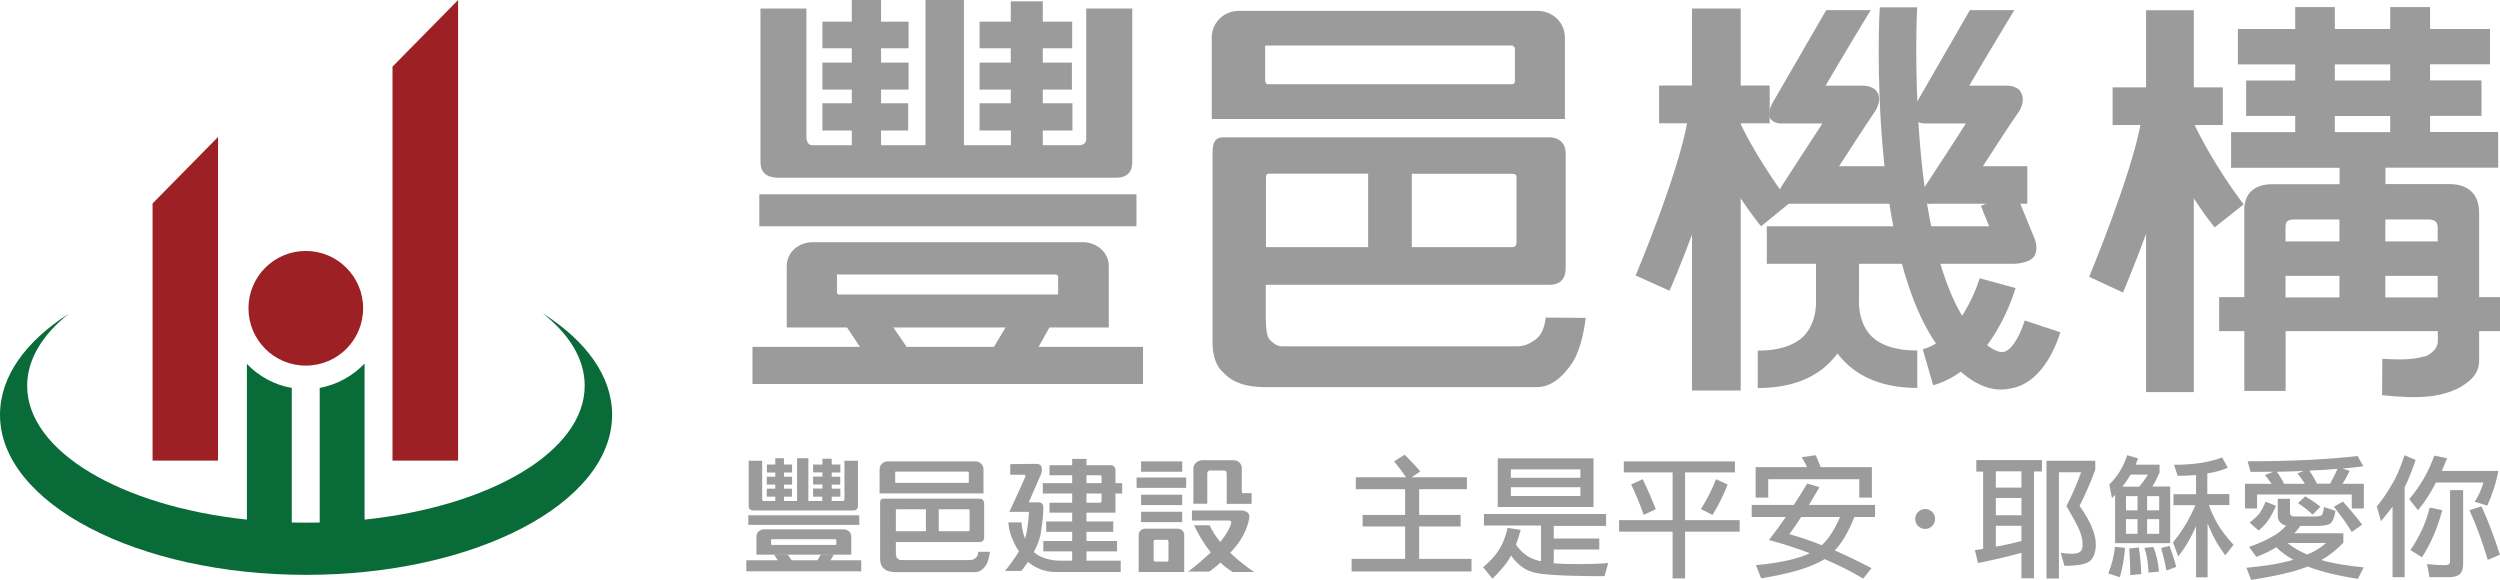 <?xml version="1.0" encoding="UTF-8"?>
<svg id="_圖層_2" data-name="圖層 2" xmlns="http://www.w3.org/2000/svg" viewBox="0 0 190.57 44.19">
  <g id="_圖層_1-2" data-name="圖層 1">
    <g>
      <g>
        <path d="M41.39,23.9c2.02,1.6,3.18,3.48,3.18,5.5,0,5.01-7.19,9.2-16.78,10.21v-11.9c-.89,.94-2.08,1.61-3.42,1.86v10.26c-.35,0-.7,.01-1.05,.01s-.72,0-1.08-.01v-10.26c-1.33-.23-2.52-.89-3.42-1.83v11.87c-9.58-1.02-16.75-5.2-16.75-10.2,0-2.02,1.17-3.9,3.18-5.5C1.97,26,0,28.69,0,31.62c0,6.73,10.45,12.2,23.33,12.2s23.33-5.46,23.33-12.2c0-2.93-1.97-5.62-5.26-7.72Z" fill="#096b37"/>
        <path d="M11.63,35.11h4.99V10.44l-4.99,5.07v19.59ZM29.92,5.08v30.03h5V0l-5,5.08Zm-6.61,14.05c-2.42,0-4.37,1.96-4.37,4.37s1.95,4.37,4.37,4.37,4.37-1.95,4.37-4.37-1.96-4.37-4.37-4.37Z" fill="#9d2124" fill-rule="evenodd"/>
      </g>
      <g>
        <path d="M147.51,39.56c0,.42-.34,.76-.76,.76s-.76-.34-.76-.76,.34-.76,.76-.76,.76,.34,.76,.76Z" fill="#9b9b9b"/>
        <g>
          <path d="M108.26,35.94l-.66,.44h4.22v.91h-3.64v1.96h3.16v.88h-3.16v2.47h3.99v.96h-9.14v-.96h4.08v-2.47h-3.24v-.88h3.24v-1.96h-3.76v-.91h3.83c-.25-.37-.55-.77-.91-1.21l.8-.51c.5,.49,.9,.92,1.2,1.28Z" fill="#9b9b9b"/>
          <path d="M122.43,39.21v.88h-3.99v.96h3.47v.84h-3.47v1.05c.5,.04,1.08,.06,1.76,.06,.94,0,1.74-.02,2.39-.08l-.28,1c-3.12,0-4.98-.11-5.58-.34-.6-.2-1.11-.61-1.54-1.23-.29,.55-.77,1.13-1.42,1.76l-.72-.87c.54-.45,.95-.9,1.22-1.34,.27-.41,.49-.96,.65-1.66l1,.15c-.12,.45-.25,.83-.36,1.13,.41,.59,.92,.98,1.51,1.16,.11,.04,.25,.08,.4,.1v-2.72h-4.35v-.88h9.31Zm-.96-4.27v3.71h-7.3v-3.71h7.3Zm-1,1.48v-.64h-5.3v.64h5.3Zm0,.72h-5.3v.67h5.3v-.67Z" fill="#9b9b9b"/>
          <path d="M132.25,35.17v.84h-3.8v3.64h4.16v.88h-4.16v3.56h-.95v-3.56h-4.08v-.88h4.08v-3.64h-3.72v-.84h8.47Zm-6.03,3.64l-.92,.44c-.31-.86-.62-1.62-.96-2.32l.88-.4c.34,.69,.67,1.45,1,2.28Zm5.47-1.88c-.3,.8-.68,1.57-1.15,2.32l-.88-.44c.48-.78,.87-1.54,1.15-2.28l.88,.4Z" fill="#9b9b9b"/>
          <path d="M138.7,37.13c-.29,.49-.55,.94-.81,1.36h5.04v.92h-1.57c-.44,1.1-.94,1.96-1.5,2.55,.9,.39,1.83,.84,2.8,1.35l-.63,.8c-.91-.55-1.89-1.04-2.94-1.49-1,.62-2.62,1.11-4.84,1.46l-.4-1c1.84-.17,3.21-.48,4.11-.91-.98-.37-2.01-.71-3.12-1.01,.42-.53,.85-1.11,1.29-1.75h-2.6v-.92h3.21c.34-.51,.67-1.06,1.02-1.63l.95,.28Zm.1-1.52h3.89v2.32h-.96v-1.4h-6.94v1.4h-.96v-2.32h3.92c-.12-.27-.27-.51-.41-.76l1.07-.15c.12,.28,.26,.58,.38,.91Zm-1.5,3.8c-.33,.5-.62,.94-.91,1.31,.79,.21,1.61,.49,2.48,.84,.53-.49,.99-1.21,1.39-2.15h-2.96Z" fill="#9b9b9b"/>
          <path d="M155.65,35.06v.88h-.6v8.14h-.96v-1.94c-.98,.27-2.08,.53-3.31,.78l-.24-.99c.21-.02,.43-.05,.63-.09v-5.89h-.52v-.88h5Zm-1.56,2.11v-1.24h-1.95v1.24h1.95Zm0,2.11v-1.32h-1.95v1.32h1.95Zm0,1.96v-1.16h-1.95v1.59c.65-.11,1.31-.26,1.95-.43Zm5.63-6.15v.72c-.37,.99-.77,1.91-1.2,2.75,.51,.74,.83,1.3,.96,1.69,.18,.43,.28,.85,.28,1.24,0,.55-.13,.96-.4,1.23-.27,.28-.93,.41-1.99,.41l-.29-1c.29,.06,.58,.08,.88,.08s.51-.06,.65-.19c.09-.08,.14-.26,.14-.52,.01-.26-.05-.57-.19-.96-.15-.39-.5-1.04-1.04-1.96,.47-.93,.84-1.79,1.12-2.58h-1.69v8.1h-.95v-8.98h3.71Z" fill="#9b9b9b"/>
          <path d="M161.99,41.76c-.08,.89-.21,1.62-.4,2.24l-.88-.29c.26-.63,.43-1.31,.51-2.03l.77,.08Zm.99-6.82c-.06,.18-.12,.34-.18,.48h1.82v.59c-.18,.43-.37,.79-.55,1.08h1.36v4.31h-4.2v-3.67c-.08,.08-.16,.16-.24,.24l-.2-1.04c.63-.61,1.08-1.36,1.36-2.23l.84,.24Zm.09,2.16c.21-.25,.44-.55,.66-.92h-1.32c-.07,.12-.14,.22-.2,.32-.12,.2-.27,.4-.43,.6h1.29Zm-.13,1.8v-1.08h-.88v1.08h.88Zm0,.67h-.88v1.12h.88v-1.12Zm.29,4.19l-.84,.08c-.02-.87-.04-1.54-.08-2.03l.72-.08c.1,.51,.16,1.19,.2,2.03Zm1.36-.19l-.81,.08c-.04-.81-.14-1.43-.32-1.88l.68-.08c.21,.47,.36,1.09,.44,1.88Zm-.92-4.67h.92v-1.08h-.92v1.08Zm.92,.67h-.92v1.12h.92v-1.12Zm1.31,3.64l-.76,.28c-.1-.58-.24-1.15-.4-1.72l.64-.16c.21,.59,.39,1.12,.51,1.6Zm3.91-7.55c-.45,.19-.97,.34-1.55,.43v1.57h1.68v.84h-1.56c.18,.52,.42,1.01,.68,1.47,.29,.48,.68,1,1.2,1.56l-.63,.8c-.49-.65-.88-1.32-1.16-1.99-.07-.14-.13-.3-.19-.46v4.13h-.88v-3.91s-.03,.08-.05,.12c-.37,.84-.8,1.57-1.31,2.19l-.4-1.07c.69-.82,1.26-1.77,1.71-2.83h-1.67v-.84h1.72v-1.46c-.44,.04-.91,.06-1.4,.06l-.28-.84c1.44,0,2.67-.18,3.67-.56l.44,.8Z" fill="#9b9b9b"/>
          <path d="M180.15,35.54c-.5,.07-1.03,.13-1.58,.18l.54,.17c-.17,.37-.36,.71-.55,.99h1.63v1.88h-.92v-1.07h-7.22v1.07h-.92v-1.88h2.03c-.14-.2-.31-.43-.51-.67l.65-.25c-.57,.01-1.14,.01-1.74,.01l-.23-.81c3.29,0,6.08-.13,8.38-.4l.44,.77Zm-5.59,2.47v1.07c0,.19,.11,.29,.36,.29h1.56c.2,0,.35-.02,.45-.07,.1-.04,.18-.27,.22-.65l.88,.29c-.09,.57-.25,.9-.45,1-.18,.1-.51,.15-.99,.15h-1.24c-.14,.2-.3,.4-.46,.56h3.74v.72c-.51,.53-1.06,.97-1.68,1.32,.84,.25,1.91,.43,3.23,.56l-.44,.87c-1.48-.22-2.76-.53-3.82-.93-1.02,.39-2.46,.73-4.32,1.01l-.36-.92c1.44-.13,2.63-.33,3.57-.61-.48-.27-.91-.58-1.29-.95-.45,.27-.95,.51-1.52,.73l-.56-.76c.78-.27,1.43-.57,1.96-.9,.31-.17,.59-.42,.88-.73-.16-.02-.29-.08-.39-.17-.17-.14-.26-.33-.26-.55v-1.32h.92Zm-1.07,.55c-.21,.48-.4,.83-.55,1.04-.14,.25-.4,.52-.77,.84l-.68-.6c.31-.25,.56-.48,.76-.72,.16-.25,.32-.53,.45-.88l.8,.32Zm2.21-1.68c-.16-.25-.35-.51-.57-.8l.48-.18c-.66,.03-1.35,.05-2.06,.06,.2,.27,.4,.57,.56,.92h1.59Zm.16,5.39c.53-.2,1.02-.49,1.45-.88h-2.94c.43,.35,.92,.63,1.49,.88Zm1.02-3.64l-.6,.6c-.27-.27-.63-.56-1.11-.88l.55-.52c.45,.27,.84,.53,1.16,.8Zm.74-1.76c.2-.36,.4-.74,.56-1.13-.67,.06-1.38,.1-2.14,.13,.2,.3,.4,.63,.58,1h.99Zm2.45,3.12l-.8,.56c-.33-.55-.79-1.2-1.36-1.92l.68-.4c.62,.68,1.11,1.27,1.47,1.76Z" fill="#9b9b9b"/>
          <path d="M184.14,35.06c-.28,.82-.55,1.51-.84,2.08v6.86h-.92v-5.38c-.28,.37-.57,.75-.88,1.11l-.32-1.12c.43-.53,.81-1.09,1.14-1.67,.33-.51,.65-1.26,.97-2.24l.84,.36Zm2.39-.12c-.13,.35-.27,.66-.4,.96h4.31c-.16,.9-.45,1.78-.84,2.64l-.96-.29c.27-.4,.49-.89,.67-1.47h-3.62c-.44,.86-.9,1.56-1.37,2.11l-.67-.84c.84-.99,1.48-2.09,1.91-3.32l.96,.2Zm-.36,3.95c-.37,1.39-.89,2.58-1.55,3.59l-.88-.55c.69-1,1.19-2.08,1.47-3.24l.96,.2Zm1.59-1.52v5.63c0,.37-.09,.62-.26,.77-.16,.15-.45,.23-.86,.23h-1.44l-.19-1c.54,.06,.99,.08,1.35,.08,.27,0,.4-.08,.4-.25v-5.47h1Zm2.8,4.91l-.92,.4c-.43-1.42-.89-2.69-1.4-3.79l.92-.29c.53,1.15,.99,2.38,1.4,3.68Z" fill="#9b9b9b"/>
        </g>
        <g>
          <g>
            <rect x="81.73" y="34.98" width="1.09" height="8.25" fill="#9b9b9b"/>
            <rect x="79.75" y="39.75" width="5.11" height=".79" fill="#9b9b9b"/>
            <rect x="79.53" y="41.24" width="5.62" height=".79" fill="#9b9b9b"/>
            <rect x="79.49" y="36.83" width="6.05" height=".79" fill="#9b9b9b"/>
            <path d="M84.66,35.46h-4.66v.77h3.85c.07,0,.12,.05,.12,.12v1.85c0,.07-.05,.12-.12,.12h-3.85v.76h5.03v-3.26c0-.2-.16-.36-.37-.36Z" fill="#9b9b9b"/>
            <path d="M77.01,35.37v.82h1.04s.16-.03,.1,.17c-.07,.2-1.21,2.66-1.21,2.66h1.49s-.03,1.43-.39,2.31c-.35,.88-1.43,2.19-1.43,2.19h1.25s1.27-1.53,1.49-2.94c.22-1.42,.18-1.98,.18-1.98,0,0-.03-.31-.35-.31h-.76l.92-2.11s.34-.82-.35-.82-1.99,.02-1.99,.02Z" fill="#9b9b9b"/>
            <path d="M76.87,39.82h1s.03,1.07,.61,1.9c.58,.83,1.64,1.02,2.39,1.02h4.56v.86h-5.06s-1.51,.05-2.52-1.32c-1.01-1.37-.98-2.47-.98-2.47Z" fill="#9b9b9b"/>
          </g>
          <g>
            <path d="M75.46,42.06c-.06,.45-.15,.79-.29,1.01-.24,.36-.51,.54-.82,.54h-6.13c-.38,0-.68-.11-.88-.3-.17-.16-.25-.42-.25-.69v-4.29c0-.24,.08-.32,.24-.32h7.32c.23,0,.37,.15,.37,.36v2.58c0,.23-.13,.37-.37,.37h-6.36v.78c0,.21,.03,.35,.08,.43,.08,.09,.17,.15,.27,.16h5.34c.11,0,.21-.04,.29-.08,.1-.07,.17-.14,.22-.22,.03-.06,.08-.2,.08-.33h.9Zm-7.18-1.57h2.3v-1.67h-2.19c-.07,0-.1,.03-.1,.1v1.57Zm3.28-1.67v1.67h2.24c.08,0,.11-.04,.11-.11v-1.46c0-.07-.04-.1-.11-.1h-2.24Z" fill="#9b9b9b"/>
            <path d="M74.37,35.17h-6.71c-.33,0-.61,.27-.61,.6v1.84h7.92v-1.84c0-.33-.27-.6-.61-.6Zm-.52,1.59s-.01,.04-.05,.05h-5.52l-.04-.05v-.77s0-.04,.04-.04h5.52l.05,.04v.77Z" fill="#9b9b9b"/>
          </g>
          <g>
            <rect x="86.98" y="35.17" width="3.14" height=".79" fill="#9b9b9b"/>
            <rect x="86.98" y="37.71" width="3.14" height=".79" fill="#9b9b9b"/>
            <rect x="86.98" y="39.01" width="3.14" height=".79" fill="#9b9b9b"/>
            <rect x="86.64" y="36.4" width="3.78" height=".79" fill="#9b9b9b"/>
            <path d="M86.8,43.6v-2.83c0-.26,.22-.47,.49-.47h2.49c.27,0,.49,.21,.49,.47v2.83h-3.47Zm2.27-2.33c0-.06-.05-.12-.12-.12h-.89c-.07,0-.12,.05-.12,.12v1.42c0,.07,.06,.12,.12,.12h.89c.07,0,.12-.05,.12-.12v-1.42Z" fill="#9b9b9b"/>
            <g>
              <path d="M91.02,40.04h1.19s.64,1.71,3.39,3.56h-1.63s-1.68-.86-2.95-3.56Z" fill="#9b9b9b"/>
              <path d="M90.86,38.92v.76h2.8s.29-.03,.16,.31c-.12,.33-.49,1.16-1.72,2.3-.94,.87-1.54,1.28-1.54,1.28h1.63s1.02-.7,2-1.9c.98-1.2,1.05-2.3,1.05-2.3,0,0,.01-.46-.65-.46s-3.73,0-3.73,0Z" fill="#9b9b9b"/>
              <path d="M94.84,37.6s-.18,.06-.18-.15v-1.77s.01-.6-.68-.6h-2.36s-.65,.05-.65,.67v2.65h1.06v-2.32s.02-.21,.18-.21h1.03s.27-.07,.27,.27,0,2.27,0,2.27h1.9v-.82h-.57Z" fill="#9b9b9b"/>
            </g>
          </g>
          <g>
            <path d="M61.98,37.85v-.61h.71v-.31h-.71v-.6h.71v-.32h-.71s0-.6,0-.6h.71v-.44h.71v.44h.66v.61h-.66v.32h.65v.6h-.65v.31h.66v.61h-.66v.33h.83c.09,0,.14-.05,.14-.14v-2.93h1.03v3.44c0,.23-.12,.35-.36,.35h-7.61c-.24,0-.36-.12-.36-.35v-3.44h1.03v2.93c0,.09,.05,.14,.13,.14h.87v-.33h-.65v-.61h.65v-.31h-.65v-.6h.65v-.32h-.64v-.61h.64v-.48h.66v.48h.62v.61h-.62v.32h.62v.6h-.62v.31h.61v.61h-.61v.33h1v-3.26h.86v3.26h1.06v-.33h-.71Z" fill="#9b9b9b"/>
            <polygon points="63.57 42.26 63.31 42.71 65.65 42.71 65.65 43.55 56.89 43.55 56.89 42.71 59.29 42.71 58.99 42.26 60.03 42.26 60.35 42.71 62.31 42.71 62.58 42.26 63.57 42.26" fill="#9b9b9b"/>
            <rect x="57.04" y="39.28" width="8.46" height=".73" fill="#9b9b9b"/>
            <path d="M64.3,40.35h-6.05c-.33,0-.59,.24-.59,.54v1.39h7.23v-1.39c0-.3-.26-.54-.59-.54Zm-.55,1.15s-.02,.04-.04,.04h-4.89l-.04-.04v-.37s0-.04,.04-.03h4.89l.04,.03v.37Z" fill="#9b9b9b"/>
          </g>
        </g>
        <g>
          <g>
            <path d="M120.88,24.22c-.19,1.49-.53,2.63-.99,3.38-.81,1.24-1.74,1.91-2.74,1.91h-20.86c-1.31-.03-2.3-.33-2.99-1.07-.59-.47-.87-1.34-.87-2.3V11.59c0-.82,.28-1.12,.79-1.12h24.89c.78,0,1.24,.5,1.24,1.21v8.75c0,.8-.4,1.28-1.24,1.28h-21.62v2.7c.02,.71,.08,1.18,.25,1.42,.23,.29,.56,.52,.89,.57h18.15c.4-.04,.72-.15,1-.34,.35-.2,.59-.43,.75-.76,.09-.16,.27-.66,.29-1.09l3.05,.02Zm-24.38-5.38h7.79v-5.6h-7.44c-.27,0-.35,.03-.35,.31v5.28Zm11.12-5.6v5.6h7.6c.27,0,.38-.1,.38-.38v-4.9c0-.28-.11-.31-.38-.31h-7.6Z" fill="#9b9b9b"/>
            <path d="M117.21,.83h-22.78c-1.13,0-2.06,.89-2.06,2.02v6.22h26.92V2.85c0-1.13-.94-2.02-2.08-2.02Zm-1.73,5.37c0,.13-.08,.18-.17,.22h-18.75l-.12-.22V3.64c-.04-.12,.02-.18,.12-.17h18.75l.17,.17v2.55Z" fill="#9b9b9b"/>
          </g>
          <g>
            <path d="M74.67,9.95v-2.08h2.38v-1.04h-2.38v-2.06h2.38v-1.09h-2.38V1.65h2.38V.1h2.44V1.65h2.24V3.68h-2.24v1.09h2.22v2.06h-2.22v1.04h2.26v2.08h-2.26v1.12h2.82c.35-.03,.49-.22,.49-.5V.65h3.51V12.36c0,.78-.42,1.19-1.24,1.19h-25.85c-.82-.04-1.25-.43-1.25-1.19V.65h3.5V10.57c.06,.31,.18,.5,.48,.5h2.98v-1.12h-2.24v-2.08h2.24v-1.04h-2.24v-2.06h2.24v-1.09h-2.24V1.65h2.24V0h2.23V1.65h2.1V3.68h-2.1v1.09h2.1v2.06h-2.1v1.04h2.07v2.08h-2.07v1.12h3.39V0h2.93V11.07h3.58v-1.12h-2.38Z" fill="#9b9b9b"/>
            <polygon points="80.05 24.86 79.17 26.44 87.13 26.44 87.13 29.27 57.36 29.27 57.36 26.44 65.55 26.44 64.5 24.86 68.03 24.86 69.11 26.44 75.77 26.44 76.71 24.86 80.05 24.86" fill="#9b9b9b"/>
            <rect x="57.88" y="14.81" width="28.75" height="2.44" fill="#9b9b9b"/>
            <path d="M82.52,18.46h-20.55c-1.13,0-2,.79-2,1.83v4.67h24.55v-4.67c0-1.05-.9-1.83-2-1.83Zm-1.86,3.89c0,.08-.05,.1-.14,.1h-16.6l-.12-.1v-1.3c-.03-.1,.01-.15,.12-.13h16.6l.14,.13v1.3Z" fill="#9b9b9b"/>
          </g>
          <g>
            <g>
              <rect x="161.04" y="6.66" width="8.4" height="2.87" fill="#9b9b9b"/>
              <rect x="163.59" y=".78" width="3.64" height="29.11" fill="#9b9b9b"/>
              <path d="M159.25,21.1l2.58,1.2c.13-.29,3.44-8.15,4.18-12.6l-2.8-.44c-.69,4.01-3.93,11.76-3.96,11.84Z" fill="#9b9b9b"/>
              <path d="M164.38,10.05c1.83,3.98,4.32,7.18,4.44,7.28l2.21-1.75s-2.39-3.05-4.04-6.69l-2.6,1.16Z" fill="#9b9b9b"/>
            </g>
            <path d="M171.07,16.05c0-1.66,1.21-2.01,2.15-2.01h5.12v-1.25h-8.27v-2.72h4.89v-1.23h-3.74v-2.7h3.74v-1.23h-4.37V2.21h4.37V.54h3.02v1.67h4.22V.54h3.04v1.67h4.57v2.69h-4.57v1.23h3.92v2.7h-3.92v1.23h5.19v2.72h-8.59v1.25h4.83c1.53,0,2.31,.8,2.31,2.2v6.42h1.59v2.59h-1.59v2.31c-.04,.93-.59,1.47-1.54,2.02-1.33,.66-2.87,.88-5.86,.55l.02-2.77c2.14,.14,2.73-.06,3.4-.23,.56-.32,.83-.69,.83-1.11v-.77h-11.6v4.56h-3.15v-4.56h-1.92v-2.59h1.92v-6.62Zm7.26,.68h-3.46c-.57,0-.65,.22-.65,.62v1.05h4.11v-1.66Zm0,5.94v-1.64h-4.11v1.64h4.11Zm3.87-12.6v-1.23h-4.22v1.23h4.22Zm0-3.93v-1.23h-4.22v1.23h4.22Zm-.37,12.26h3.99v-.84c0-.37,.05-.83-.73-.83h-3.26v1.66Zm3.99,4.27v-1.64h-3.99v1.64h3.99Z" fill="#9b9b9b"/>
          </g>
          <g>
            <g>
              <rect x="126.47" y="6.52" width="8.43" height="2.88" fill="#9b9b9b"/>
              <rect x="128.98" y=".65" width="3.71" height="29.12" fill="#9b9b9b"/>
              <path d="M124.68,21l2.58,1.16c.13-.2,3.46-8.12,4.2-12.5l-2.82-.47c-.69,4.05-3.92,11.72-3.96,11.81Z" fill="#9b9b9b"/>
              <path d="M129.79,10.01c1.82,3.99,4.34,7.11,4.45,7.24l2.2-1.79s-2.38-3-4.06-6.63l-2.6,1.18Z" fill="#9b9b9b"/>
            </g>
            <g>
              <path d="M153.43,20.11h-18.75v-2.86h16.95c-.32-.76-.63-1.56-.63-1.56l2.63-1.07,1.36,3.32s.48,.9,.09,1.58c-.4,.6-1.64,.59-1.64,.59Z" fill="#9b9b9b"/>
              <path d="M138.43,18.36v4.46s.14,1.59-.85,2.71c-.73,.79-1.94,1.2-3.59,1.2v2.85c2.52,0,4.44-.75,5.72-2.2,1.39-1.53,1.57-3.46,1.57-4.35,0-.2,0-.27-.02-.36v-4.3h-2.83Z" fill="#9b9b9b"/>
              <path d="M138.88,18.36v4.66c0,.89,.12,2.82,1.54,4.35,1.31,1.45,3.23,2.2,5.73,2.2v-2.85c-1.67,0-2.87-.41-3.6-1.2-.98-1.12-.84-2.71-.84-2.71h0v-4.46h-2.83Z" fill="#9b9b9b"/>
              <path d="M146.57,26.63l.79,2.74c4.52-1.29,6.21-7.17,6.28-7.41l-2.73-.75c-.38,1.23-1.85,4.75-4.33,5.41Z" fill="#9b9b9b"/>
              <path d="M147.25,15.53h7.29v-2.86h-3.39c.67-1.02,1.86-2.89,2.79-4.23,0,0,.43-.67,.17-1.27-.21-.66-1.1-.64-1.1-.64h-2.9c1.1-1.9,3.44-5.76,3.44-5.76h-3.39s-4.06,7.05-4.06,7.05c0,0-.43,.74-.18,1.19,.2,.4,.75,.4,.75,.4h3.19c-.75,1.17-2.23,3.46-3.15,4.85,0,0-.36,.59-.16,.97,.22,.39,.68,.31,.68,.31Z" fill="#9b9b9b"/>
              <path d="M136.28,15.53h8.11v-2.86h-4.2c.67-1.02,1.86-2.89,2.77-4.23,0,0,.45-.67,.21-1.27-.24-.66-1.14-.64-1.14-.64h-2.87c1.1-1.9,3.44-5.76,3.44-5.76h-3.39s-4.08,7.05-4.08,7.05c0,0-.44,.74-.2,1.19,.25,.4,.79,.4,.79,.4h3.2c-.78,1.17-2.24,3.46-3.15,4.85,0,0-.36,.59-.15,.97,.19,.39,.66,.31,.66,.31Z" fill="#9b9b9b"/>
              <path d="M148.06,26.84c1.75,2.19,3.49,3.15,5.18,2.78,1.67-.27,3.01-1.8,3.82-4.29l-2.72-.9c-.42,1.36-1.09,2.34-1.64,2.4-.2,.04-.99,.01-2.41-1.72-5.02-6.27-4.17-24.31-4.15-24.55h-2.85c-.06,.76-.91,19.2,4.77,26.28Z" fill="#9b9b9b"/>
            </g>
          </g>
        </g>
      </g>
    </g>
  </g>
</svg>